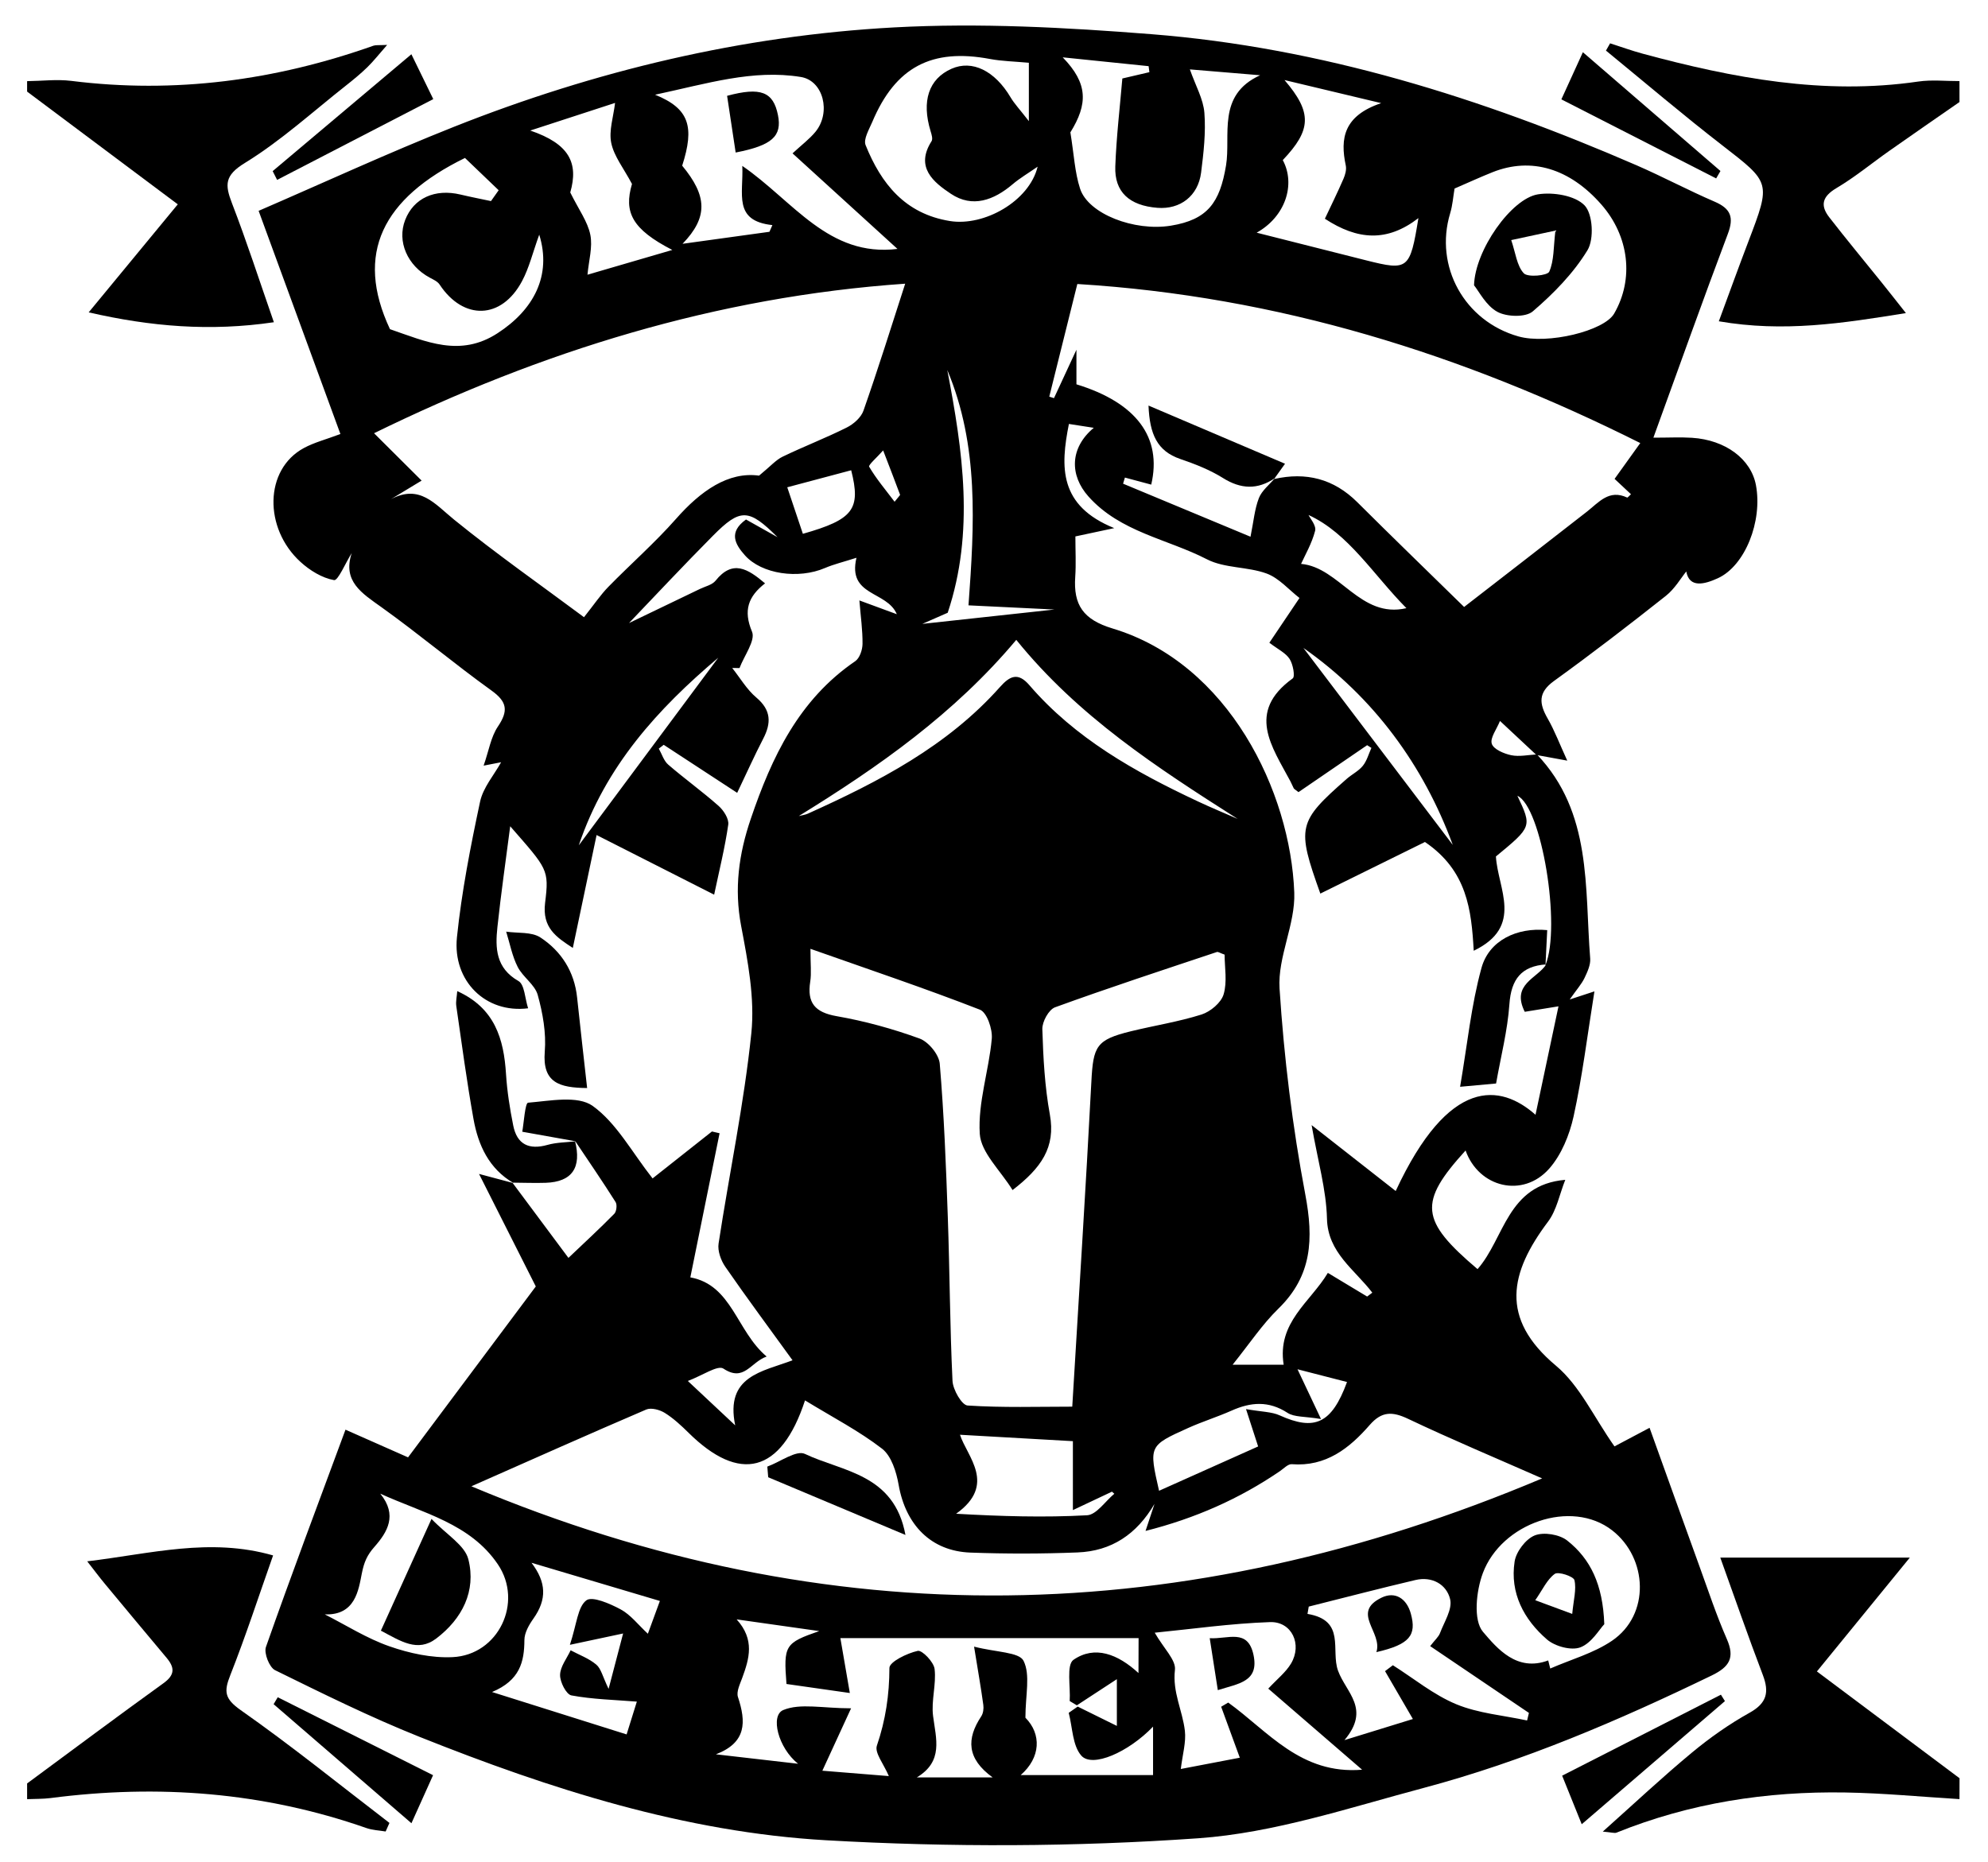 <?xml version="1.0" encoding="utf-8"?>
<!-- Generator: Adobe Illustrator 25.3.1, SVG Export Plug-In . SVG Version: 6.00 Build 0)  -->
<svg version="1.1" id="Capa_1" xmlns="http://www.w3.org/2000/svg" xmlns:xlink="http://www.w3.org/1999/xlink" x="0px" y="0px"
	 viewBox="0 0 380.65 356.55" style="enable-background:new 0 0 380.65 356.55;" xml:space="preserve">
<g>
	<path d="M5.19,341.55c8.69-6.41,17.34-12.88,26.1-19.19c2.24-1.61,2.18-3,0.59-4.89c-3.95-4.7-7.87-9.42-11.79-14.14
		c-1.01-1.21-1.95-2.48-3.39-4.32c12.22-1.46,23.48-4.6,35.59-1.13c-2.74,7.75-5.23,15.43-8.19,22.92
		c-1.25,3.15-1.12,4.52,1.99,6.71c9.75,6.84,19.02,14.35,28.48,21.6c-0.24,0.55-0.49,1.09-0.73,1.64c-1.23-0.21-2.52-0.25-3.69-0.66
		c-19.69-6.89-39.88-8.42-60.48-5.74c-1.48,0.19-2.99,0.14-4.48,0.21C5.19,343.55,5.19,342.55,5.19,341.55z"/>
	<path d="M375.19,344.55c-7.29-0.44-14.57-1.15-21.86-1.27c-15.07-0.25-29.75,2.01-43.81,7.69c-0.38,0.15-0.9-0.05-2.63-0.2
		c6.15-5.49,11.46-10.48,17.06-15.12c3.43-2.85,7.14-5.46,11.03-7.63c3.33-1.85,3.82-3.93,2.55-7.26
		c-2.83-7.42-5.43-14.94-8.14-22.46c11.85,0,23.43,0,36.29,0c-6.5,7.97-12.07,14.79-17.79,21.8c9.58,7.18,18.45,13.81,27.31,20.45
		C375.19,341.89,375.19,343.22,375.19,344.55z"/>
	<path d="M375.19,19.54c-4.46,3.1-8.94,6.18-13.38,9.31c-3.4,2.39-6.63,5.07-10.19,7.18c-2.69,1.6-3.15,3.29-1.36,5.59
		c3.25,4.19,6.64,8.27,9.97,12.41c1.4,1.74,2.78,3.5,4.7,5.93c-12.25,1.98-23.41,3.71-35.82,1.57c2.05-5.55,3.82-10.46,5.68-15.33
		c4.32-11.33,4.24-11.19-5.05-18.39c-7.56-5.85-14.84-12.06-22.24-18.12c0.26-0.46,0.53-0.93,0.79-1.39
		c2.08,0.66,4.13,1.41,6.24,1.98c17.29,4.67,34.71,7.98,52.75,5.34c2.59-0.38,5.27-0.08,7.91-0.09
		C375.19,16.87,375.19,18.21,375.19,19.54z"/>
	<path d="M5.19,15.54c2.82-0.03,5.69-0.39,8.46-0.05c19.85,2.49,39.08-0.09,57.86-6.74c0.44-0.15,0.96-0.07,2.62-0.15
		c-1.6,1.82-2.61,3.12-3.77,4.25c-1.3,1.27-2.72,2.43-4.15,3.56C59.83,21.44,53.77,26.98,46.9,31.2c-3.92,2.4-3.85,4.18-2.48,7.73
		c2.8,7.25,5.19,14.66,8.02,22.78c-12.16,1.8-23.59,0.84-35.46-1.89c5.95-7.21,11.37-13.79,17.06-20.69
		C23.97,31.59,14.58,24.57,5.19,17.54C5.19,16.87,5.19,16.21,5.19,15.54z"/>
	<path d="M110.23,218.57c-3.16-0.56-6.32-1.13-10.23-1.83c0.29-1.59,0.54-5.51,1.11-5.56c4.17-0.34,9.51-1.44,12.38,0.62
		c4.56,3.28,7.48,8.82,11.46,13.88c3.21-2.53,7.29-5.76,11.37-8.99c0.49,0.11,0.98,0.22,1.46,0.34c-1.9,9.36-3.8,18.72-5.6,27.6
		c7.99,1.45,8.83,10.3,14.61,15.16c-3.12,1.11-4.31,4.94-8.28,2.31c-1.09-0.72-4.02,1.33-6.81,2.37c3.48,3.26,6.27,5.88,9.07,8.5
		c-1.96-9.48,5.19-10.27,10.98-12.46c-4.44-6.14-8.76-11.95-12.87-17.9c-0.85-1.23-1.51-3.06-1.29-4.47
		c2.05-13.43,4.88-26.78,6.27-40.27c0.69-6.72-0.67-13.78-1.95-20.53c-1.36-7.16-0.45-13.8,1.85-20.54
		c4.02-11.84,9.21-22.81,19.99-30.17c0.85-0.58,1.39-2.18,1.4-3.31c0.03-2.61-0.35-5.22-0.6-8.33c2.41,0.88,4.59,1.69,7.17,2.64
		c-1.92-4.53-9.48-3.39-7.73-10.81c-2.53,0.81-4.34,1.24-6.03,1.96c-5.09,2.18-12.1,1.18-15.32-2.42c-1.9-2.13-3.2-4.42,0.2-6.87
		c1.96,1.1,4,2.25,6.04,3.39c-5.53-5.52-7.12-5.57-12.36-0.29c-5.58,5.63-11,11.41-16.47,17.14c-0.27,0.28-0.3,0.8-0.77,0.15
		c4.91-2.36,9.81-4.71,14.72-7.08c1.03-0.5,2.36-0.78,3.01-1.59c3.27-4.09,6.16-2.3,9.48,0.51c-3.23,2.51-4.2,5.2-2.5,9.25
		c0.71,1.69-1.51,4.61-2.39,6.97c-0.47,0-0.93,0-1.4-0.01c1.52,1.91,2.79,4.12,4.62,5.66c2.86,2.42,2.88,4.88,1.3,7.91
		c-1.66,3.2-3.13,6.5-4.97,10.34c-4.75-3.1-9.41-6.15-14.07-9.2c-0.31,0.24-0.63,0.48-0.94,0.73c0.59,1.04,0.96,2.34,1.81,3.07
		c3.15,2.72,6.54,5.15,9.65,7.91c0.96,0.85,2,2.47,1.84,3.58c-0.63,4.39-1.71,8.72-2.7,13.41c-7.13-3.62-14.18-7.2-22.51-11.42
		c-1.6,7.58-3.04,14.43-4.55,21.62c-3.14-2.05-5.9-3.84-5.31-8.63c0.8-6.44,0.46-6.48-6.68-14.67c-0.86,6.64-1.77,12.96-2.45,19.31
		c-0.43,4.03-0.32,7.84,4.03,10.33c1.18,0.68,1.23,3.33,1.85,5.22c-8.13,1.03-14.48-5.24-13.63-13.58c0.9-8.72,2.6-17.39,4.43-25.98
		c0.58-2.72,2.68-5.12,4.03-7.56c-0.37,0.07-1.32,0.26-3.35,0.65c1-2.86,1.39-5.49,2.73-7.48c2.02-3,1.81-4.73-1.23-6.91
		c-7.15-5.14-13.91-10.84-21.07-15.96c-3.75-2.68-7.49-4.96-5.68-10.37c-1.23,1.96-2.63,5.33-3.39,5.19
		c-2.3-0.41-4.65-1.86-6.44-3.5c-7.02-6.41-6.95-17.69,0.67-21.8c1.98-1.07,4.23-1.64,6.99-2.68c-5.15-14.05-10.26-28-15.66-42.74
		c12.42-5.37,24.75-11.07,37.37-16.08c27.08-10.75,55.24-17.47,84.3-19.05c16.37-0.89,32.93,0.01,49.3,1.3
		c32.46,2.56,63.17,12.21,92.9,25.12c5.03,2.19,9.89,4.79,14.93,6.96c3.08,1.33,3.72,2.99,2.51,6.18
		c-4.75,12.58-9.25,25.26-14.25,39.01c2.97,0,5.18-0.12,7.38,0.02c6.44,0.41,11.33,4.08,12.26,9.09c1.28,6.91-2.08,15.43-7.3,17.81
		c-2.56,1.17-5.46,1.93-6.04-1.3c-1.04,1.28-2.2,3.32-3.92,4.68c-7.03,5.57-14.15,11.05-21.42,16.3c-3.08,2.23-2.83,4.35-1.2,7.19
		c1.33,2.32,2.28,4.86,3.75,8.06c-2.83-0.52-4.36-0.8-5.9-1.08c-2.08-1.94-4.15-3.88-6.98-6.52c-0.65,1.62-1.93,3.25-1.57,4.37
		c0.33,1.05,2.32,1.9,3.71,2.19c1.56,0.33,3.28-0.07,4.93-0.15c10.59,11.14,9.12,25.45,10.2,39.07c0.1,1.23-0.54,2.6-1.1,3.77
		c-0.56,1.16-1.47,2.16-2.82,4.09c1.68-0.55,2.56-0.84,4.73-1.55c-1.36,8.47-2.31,16.29-3.99,23.95c-0.78,3.53-2.32,7.34-4.67,10
		c-5.04,5.7-13.5,3.61-16.01-3.48c-9.05,9.96-8.74,13.37,2.29,22.72c5.18-5.86,5.65-16.16,16.8-17.1c-1.1,2.75-1.64,5.8-3.3,8.01
		c-7.31,9.73-9.34,18.5,1.52,27.59c4.55,3.81,7.25,9.84,11.2,15.45c1.99-1.06,4.09-2.17,6.72-3.56c3.25,9.02,6.36,17.74,9.52,26.44
		c1.7,4.69,3.27,9.44,5.27,14.01c1.58,3.6,0.5,5.33-2.87,6.97c-17.84,8.64-36.02,16.45-55.19,21.55
		c-14.26,3.79-28.61,8.62-43.16,9.64c-23.65,1.66-47.55,1.73-71.23,0.38c-27.03-1.54-52.82-9.8-77.9-19.82
		c-9.41-3.76-18.52-8.28-27.62-12.75c-1.1-0.54-2.17-3.27-1.75-4.45c4.84-13.76,9.98-27.42,15.23-41.61
		c4.32,1.91,8.32,3.68,11.98,5.3c8.25-11.04,16.19-21.65,24.46-32.73c-3.21-6.37-6.8-13.48-10.87-21.55
		c3.26,0.87,4.93,1.32,6.6,1.76l-0.2-0.08c3.45,4.64,6.9,9.27,10.72,14.4c2.96-2.82,5.94-5.56,8.78-8.45
		c0.43-0.44,0.57-1.73,0.25-2.24c-2.51-3.97-5.17-7.85-7.79-11.76C110.08,218.44,110.23,218.57,110.23,218.57z M243.95,91.74
		c6.11-1.39,11.42-0.06,15.94,4.44c6.53,6.51,13.16,12.92,20.45,20.06c7.29-5.65,15.42-11.93,23.51-18.25
		c2.28-1.78,4.23-4.34,7.71-2.7c0.09,0.04,0.39-0.33,0.73-0.64c-1.07-1-2.09-1.96-3.14-2.94c1.72-2.4,3.24-4.51,4.92-6.86
		c-34.04-17.04-69.38-28.1-107.79-30.46c-1.81,7.27-3.59,14.42-5.37,21.57c0.3,0.1,0.6,0.19,0.9,0.29c1.26-2.71,2.51-5.42,4.3-9.27
		c0,3.17,0,4.93,0,6.62c11.45,3.51,16.44,10.14,14.32,19.21c-1.7-0.46-3.37-0.91-5.04-1.35c-0.12,0.39-0.23,0.78-0.35,1.17
		c8.46,3.52,16.92,7.05,24.4,10.16c0.59-2.9,0.78-5.27,1.6-7.39c0.56-1.45,2.01-2.56,3.06-3.82L243.95,91.74z M295.91,184.86
		c3.05-7.45-0.74-30.37-5.37-32.46c2.8,5.92,2.8,5.92-4.11,11.62c0.35,6.19,5.4,13.4-4.25,18.06c-0.44-7.8-1.25-15.34-9.34-20.83
		c-5.92,2.92-12.97,6.39-20.03,9.88c-4.56-12.75-4.34-13.72,5.04-21.96c1-0.88,2.27-1.49,3.09-2.5c0.78-0.96,1.12-2.28,1.65-3.44
		c-0.27-0.17-0.55-0.35-0.82-0.52c-4.44,3.04-8.89,6.08-13.14,8.99c-0.67-0.52-0.84-0.6-0.91-0.73c-0.23-0.44-0.41-0.9-0.64-1.34
		c-3.52-6.63-8.5-13.25,0.44-19.71c0.49-0.35,0.06-2.72-0.59-3.72c-0.75-1.16-2.23-1.85-3.88-3.11c1.83-2.72,3.54-5.26,5.77-8.57
		c-2.03-1.57-3.91-3.8-6.28-4.68c-3.65-1.34-8.05-0.99-11.42-2.72c-7.6-3.92-16.61-5.2-22.71-12.04c-3.62-4.06-3.6-9.29,1.02-13.15
		c-1.95-0.31-3.41-0.53-4.76-0.74c-1.65,8.27-1.93,15.65,8.68,19.95c-3.83,0.82-5.51,1.18-7.44,1.59c0,2.78,0.14,5.27-0.03,7.74
		c-0.37,5.36,1.51,8.19,7.15,9.89c22.28,6.71,34.08,31.29,34.79,50.59c0.22,6.08-3.2,12.32-2.82,18.35
		c0.85,13.21,2.47,26.44,4.93,39.45c1.6,8.48,1.33,15.56-5.15,21.87c-3.11,3.03-5.56,6.75-8.77,10.74c3.9,0,6.82,0,9.78,0
		c-1.3-8.12,5.1-11.97,8.46-17.59c2.86,1.72,5.19,3.13,7.52,4.53c0.33-0.25,0.66-0.5,0.99-0.74c-3.38-4.44-8.53-7.66-8.68-14.17
		c-0.13-5.54-1.75-11.05-2.94-17.92c6.28,4.92,11.13,8.72,16.1,12.62c10.21-21.96,20.06-20.54,26.77-14.6
		c1.5-7.05,2.96-13.95,4.4-20.77c-1.57,0.26-4.09,0.67-6.46,1.05c-2.64-5.28,2.37-6.36,4.13-9.09L295.91,184.86z M173.32,54.33
		c-36.21,2.51-69.76,13-101.7,28.64c3.08,3.07,5.95,5.92,9.11,9.07c-2.82,1.71-4.34,2.63-5.86,3.55c5.5-2.9,8.38,0.92,12.07,3.92
		c8.13,6.6,16.73,12.62,24.88,18.69c1.99-2.51,3.18-4.29,4.65-5.8c4.28-4.38,8.91-8.43,12.95-13.01c4.75-5.4,10.04-9.11,15.92-8.3
		c2.22-1.82,3.23-3.02,4.53-3.64c4.04-1.95,8.24-3.56,12.25-5.57c1.31-0.65,2.75-1.92,3.21-3.23
		C168.11,70.73,170.62,62.69,173.32,54.33z M154.14,268.19c-4.61,14.06-12.57,15.81-22.29,6.21c-1.41-1.39-2.9-2.78-4.57-3.82
		c-0.97-0.6-2.6-1.04-3.54-0.64c-11.03,4.73-21.99,9.62-33.48,14.7c68.6,28.83,136.47,27.4,205.02-1.51
		c-9.06-3.99-17.46-7.51-25.67-11.41c-3-1.42-5.03-1.47-7.33,1.16c-3.9,4.48-8.4,8.04-14.94,7.53c-0.72-0.06-1.54,0.84-2.28,1.34
		c-7.77,5.3-16.2,9.03-25.72,11.44c0.73-2.19,1.22-3.69,1.72-5.18c-3.42,5.84-8.25,9.05-14.75,9.3c-6.82,0.27-13.66,0.28-20.48,0.03
		c-7.57-0.27-12.43-5.31-13.77-13.01c-0.43-2.45-1.38-5.5-3.17-6.89C164.51,274.06,159.51,271.47,154.14,268.19z M155.18,181.71
		c0,2.98,0.21,4.66-0.04,6.27c-0.64,4.09,0.9,5.9,5.07,6.63c5.38,0.94,10.72,2.41,15.86,4.28c1.71,0.62,3.73,3.08,3.87,4.84
		c0.82,9.75,1.2,19.55,1.54,29.33c0.37,10.46,0.4,20.94,0.9,31.39c0.08,1.69,1.78,4.65,2.89,4.72c6.73,0.44,13.5,0.22,20.04,0.22
		c1.27-21.25,2.59-41.75,3.66-62.25c0.35-6.8,0.94-8.01,7.52-9.63c4.52-1.11,9.15-1.82,13.57-3.22c1.7-0.54,3.76-2.26,4.23-3.86
		c0.72-2.41,0.19-5.19,0.19-7.61c-0.87-0.3-1.24-0.58-1.48-0.5c-10.35,3.46-20.73,6.86-30.99,10.59c-1.2,0.44-2.47,2.76-2.43,4.18
		c0.17,5.46,0.46,10.98,1.44,16.35c1.15,6.29-1.66,10.25-7.14,14.47c-2.34-3.79-6.06-7.18-6.28-10.79
		c-0.37-5.98,1.75-12.08,2.3-18.18c0.17-1.84-0.93-5.05-2.26-5.57C177.22,189.31,166.6,185.74,155.18,181.71z M218.01,313.72
		c-19.43,0-38.79,0-57.1,0c0.52,3,1.11,6.43,1.81,10.51c-4.86-0.69-8.55-1.22-12.13-1.73c-0.57-7.4-0.33-7.84,6.27-10.13
		c-6.18-0.88-11-1.56-15.81-2.24c3.51,3.89,2.42,7.51,1.07,11.2c-0.43,1.19-1.16,2.64-0.82,3.67c1.57,4.76,1.67,8.71-4.22,10.97
		c4.89,0.56,9.79,1.12,15.73,1.81c-3.83-3.05-5.36-9.25-2.83-10.29c3.26-1.35,7.51-0.33,12.98-0.33c-2.25,4.89-3.78,8.2-5.5,11.95
		c3.63,0.29,8.25,0.67,12.73,1.03c-0.97-2.31-2.76-4.46-2.29-5.83c1.67-4.89,2.39-9.73,2.4-14.88c0-1.17,3.38-2.82,5.42-3.27
		c0.84-0.18,3.07,2.12,3.23,3.47c0.35,2.94-0.67,6.06-0.29,9c0.56,4.37,2.02,8.68-3.11,11.76c4.62,0,9.24,0,14.51,0
		c-4.98-3.6-5.01-7.42-2.18-11.69c0.38-0.57,0.5-1.48,0.4-2.18c-0.43-3.16-0.98-6.3-1.77-11.17c4.27,1.1,8.63,1.03,9.47,2.71
		c1.35,2.7,0.36,6.56,0.36,10.9c3.1,3.13,2.95,7.63-0.91,10.99c8.27,0,16.94,0,25.35,0c0-3.5,0-6.16,0-9.28
		c-4.76,4.95-11.65,7.93-13.74,5.55c-1.7-1.94-1.67-5.4-2.41-8.19c0.57-0.4,1.14-0.8,1.72-1.2c2.57,1.27,5.14,2.53,7.5,3.7
		c0-2.94,0-5.98,0-8.95c-2.71,1.77-5.18,3.39-7.66,5.01c-0.46-0.27-0.92-0.55-1.37-0.82c0.18-2.73-0.67-6.94,0.73-7.9
		c4.07-2.8,8.48-1.11,12.44,2.54C218.01,317.81,218.01,315.89,218.01,313.72z M151.75,29.37c1.77-1.64,3.26-2.75,4.4-4.14
		c3-3.67,1.53-9.79-2.82-10.49c-9.19-1.49-17.91,1.27-27.9,3.4c6.56,2.65,7.59,6.13,5.19,13.59c4.79,5.79,5,9.85,0.07,14.96
		c6.04-0.83,11.34-1.57,16.64-2.3c0.19-0.43,0.38-0.85,0.56-1.28c-7.58-0.82-5.51-5.95-5.76-11.34c9.79,6.74,16.49,17.52,29.71,15.9
		C165.33,41.74,158.67,35.67,151.75,29.37z M278.51,36.11c-0.26,1.51-0.37,3.18-0.84,4.73c-3.07,10.16,2.72,20.67,13.08,23.59
		c5.55,1.57,16.39-1.03,18.32-4.38c3.83-6.63,2.87-14.8-2.44-20.87c-6.07-6.93-13.43-9.15-20.83-6.21
		C283.37,33.94,280.99,35.04,278.51,36.11z M273.84,315.25c0.92-1.19,1.6-1.76,1.88-2.49c0.81-2.15,2.41-4.59,1.94-6.5
		c-0.68-2.83-3.45-4.42-6.64-3.67c-6.83,1.61-13.62,3.38-20.43,5.09c-0.08,0.47-0.16,0.94-0.24,1.4c7.4,1.24,4.41,6.92,5.85,10.88
		c1.53,4.21,6.3,7.28,1.23,13.29c5.43-1.67,9.86-3.04,13.1-4.04c-1.9-3.26-3.61-6.21-5.33-9.17c0.5-0.38,1-0.75,1.5-1.13
		c4.02,2.54,7.8,5.67,12.14,7.47c4.23,1.75,9.02,2.13,13.56,3.11c0.12-0.48,0.23-0.97,0.35-1.45
		C286.61,323.89,280.46,319.73,273.84,315.25z M260.81,338.92c-6.24-5.4-12.17-10.52-17.97-15.53c1.73-1.86,3.36-3.13,4.35-4.79
		c2.2-3.67,0.17-8.09-4.02-7.95c-7.5,0.26-14.97,1.33-22.07,2.03c1.74,3.03,4.09,5.23,3.87,7.12c-0.5,4.24,1.44,7.76,1.9,11.64
		c0.26,2.21-0.44,4.53-0.78,7.34c3.7-0.71,8.06-1.54,11.3-2.16c-1.28-3.49-2.42-6.63-3.57-9.76c0.45-0.27,0.9-0.53,1.35-0.8
		C242.83,331.57,249.03,339.88,260.81,338.92z M227.83,13.29c1.11,3.16,2.58,5.7,2.78,8.33c0.29,3.77-0.15,7.64-0.63,11.43
		c-0.57,4.49-4,7.09-8.36,6.75c-5.36-0.42-8.25-3.02-8.07-7.93c0.21-5.72,0.89-11.43,1.35-16.84c2.35-0.55,3.76-0.88,5.18-1.21
		c-0.05-0.38-0.1-0.77-0.15-1.15c-5.09-0.52-10.18-1.04-16.45-1.69c4.89,5.03,4.82,8.95,1.47,14.37c0.69,4.24,0.84,7.66,1.86,10.79
		c1.58,4.84,10.39,8.21,17.37,7.08c7.09-1.15,9.39-4.46,10.57-11.52c0.97-5.78-1.84-13.47,6.53-17.29
		C236.63,14.03,231.99,13.64,227.83,13.29z M62.19,309.17c4.1,2.08,8.05,4.61,12.36,6.11c3.83,1.34,8.1,2.27,12.11,2.08
		c8.77-0.41,13.59-10.5,8.67-17.77c-5.3-7.83-14.26-9.77-22.52-13.54c3.36,4.12,1.36,7.37-1.1,10.17c-1.42,1.61-1.99,2.91-2.43,5.11
		C68.65,304.49,68.05,309.39,62.19,309.17z M119.31,312.83c-3.26,0.7-5.94,1.27-10.19,2.17c1.33-4.01,1.48-7.23,3.14-8.51
		c1.12-0.87,4.55,0.63,6.59,1.73c1.91,1.03,3.34,2.94,5.2,4.66c0.73-2,1.44-3.93,2.3-6.28c-8.51-2.53-16.55-4.92-24.58-7.31
		c2.84,3.74,2.98,7,0.36,10.7c-0.85,1.2-1.72,2.72-1.72,4.1c-0.02,4.17-0.86,7.72-6.2,9.95c9.22,2.91,17.35,5.47,25.77,8.12
		c0.84-2.69,1.55-4.95,1.96-6.28c-4.38-0.35-8.52-0.44-12.53-1.19c-0.99-0.19-2.2-2.57-2.17-3.93c0.03-1.58,1.29-3.14,2.02-4.71
		c1.66,0.89,3.5,1.55,4.91,2.74c0.93,0.78,1.22,2.3,2.36,4.65C117.71,318.9,118.54,315.76,119.31,312.83z M296.44,317.99
		c0.13,0.52,0.26,1.03,0.39,1.55c3.96-1.73,8.28-2.92,11.8-5.3c7.4-5,6.87-15.86,0.06-21.16c-7.84-6.09-21.2-1.38-24.77,8.2
		c-1.27,3.42-1.86,9.01,0.03,11.23C286.68,315.71,290.44,320.23,296.44,317.99z M197,12.02c-2.85-0.26-5.17-0.3-7.42-0.72
		c-11.19-2.11-18.13,1.54-22.56,12.05c-0.61,1.44-1.73,3.31-1.28,4.44c2.98,7.39,7.55,13.15,16.14,14.54
		c6.57,1.06,15.2-3.8,16.8-10.41c-1.9,1.32-3.44,2.22-4.78,3.36c-3.6,3.06-7.7,4.59-11.82,1.84c-3.3-2.2-6.91-5.07-3.71-10.08
		c0.27-0.43,0.01-1.29-0.18-1.9c-1.77-5.78-0.37-10.03,4-11.97c3.96-1.76,8.29,0.38,11.31,5.47c0.73,1.23,1.74,2.29,3.5,4.56
		C197,18.45,197,15.35,197,12.02z M103.25,44.94c-1.25,3.44-1.93,6.36-3.3,8.91c-3.92,7.35-11.21,7.55-15.78,0.64
		c-0.39-0.59-1.19-0.95-1.85-1.3c-4.33-2.31-6.34-6.96-4.74-11.07c1.63-4.18,5.69-6.03,10.6-4.86c1.93,0.46,3.89,0.84,5.83,1.25
		c0.49-0.69,0.98-1.39,1.47-2.08c-2.53-2.42-5.06-4.84-6.45-6.18c-15.77,7.73-21.16,18.3-14.36,32.79
		c6.94,2.39,13.43,5.43,20.59,0.78C102.18,59.34,105.68,52.78,103.25,44.94z M253.68,41.89c1.18-2.5,2.44-5.06,3.57-7.67
		c0.33-0.77,0.6-1.74,0.43-2.53c-1.11-5.2-0.39-9.52,6.78-11.94c-6.89-1.65-12.32-2.94-18.51-4.42c5.36,6.25,5.14,9.57-0.33,15.33
		c2.51,4.67,0.49,10.84-5,13.9c7.29,1.84,14.15,3.58,21.01,5.31c8,2.01,8.36,1.76,9.96-8.1C265.62,46.38,259.96,46.01,253.68,41.89z
		 M152.95,156.28c0.58-0.15,1.2-0.22,1.74-0.46c13.55-6.11,26.68-12.9,36.77-24.24c1.87-2.1,3.44-2.92,5.64-0.36
		c8.77,10.19,20.2,16.59,32.14,22.2c2.55,1.2,5.16,2.28,7.74,3.41c-15.39-9.8-30.51-19.6-42.39-34.29
		C182.75,136.67,168.23,146.86,152.95,156.28z M128.73,47.87c-7.69-3.96-9.33-7.21-7.72-12.64c-1.6-3.01-3.44-5.29-3.97-7.84
		c-0.49-2.36,0.42-5.02,0.73-7.68c-4.77,1.55-10.17,3.31-16.24,5.29c7.46,2.54,9.29,6.19,7.66,11.86c1.64,3.31,3.33,5.58,3.84,8.09
		c0.48,2.35-0.3,4.96-0.54,7.66C117.23,51.22,122.58,49.66,128.73,47.87z M205.43,276c-7.29-0.42-14.58-0.83-21.62-1.23
		c1.36,4.2,7.09,9.54-0.74,15.13c8.6,0.49,16.85,0.74,25.07,0.29c1.81-0.1,3.48-2.68,5.22-4.12c-0.15-0.13-0.3-0.27-0.45-0.4
		c-2.34,1.1-4.68,2.21-7.48,3.53C205.43,284.03,205.43,280.12,205.43,276z M240.9,277.01c-0.61-1.88-1.3-4-2.32-7.15
		c3.04,0.53,4.91,0.5,6.45,1.2c6.66,3,9.94,1.64,12.89-6.39c-2.98-0.77-5.86-1.51-9.48-2.44c1.65,3.49,2.78,5.88,4.5,9.53
		c-3.12-0.53-5.11-0.33-6.42-1.19c-3.61-2.34-7.03-2.06-10.71-0.42c-2.72,1.21-5.59,2.1-8.3,3.32c-7.56,3.4-7.54,3.44-5.58,12.03
		C228.41,282.59,234.86,279.71,240.9,277.01z M269.29,116.47c-6.33-6.39-11.1-14.35-18.74-17.84c0.29,0.63,1.52,2.02,1.26,3.03
		c-0.62,2.41-1.93,4.65-2.69,6.33C256.51,108.64,260.44,118.54,269.29,116.47z M176.6,119.48c7.9-0.86,15.9-1.72,25.3-2.75
		c-6.33-0.31-11.25-0.55-16.46-0.8c1.13-15.45,2.03-30.58-4.06-45.07c2.98,15.51,5.25,31.01,0.08,46.49
		C179.73,118.11,177.92,118.9,176.6,119.48z M278.17,161.81c-5.59-15.21-15.17-28.33-28.6-37.72
		C258.98,136.51,268.8,149.45,278.17,161.81z M150.74,93.32c0.91,2.7,1.95,5.81,2.99,8.91c9.68-2.75,11.14-4.7,9.25-12.17
		C158.8,91.17,154.62,92.28,150.74,93.32z M137.53,125.96c-11.54,9.76-21.58,20.73-26.71,35.93
		C119.97,149.59,128.75,137.77,137.53,125.96z M171.29,96.09c0.86-1.09,1.08-1.26,1.05-1.34c-0.95-2.55-1.93-5.09-3.24-8.49
		c-1.2,1.36-2.87,2.8-2.68,3.12C167.77,91.68,169.51,93.74,171.29,96.09z"/>
	<path d="M98.33,226.57c-4.71-2.74-6.77-7.25-7.67-12.28c-1.28-7.17-2.25-14.4-3.29-21.61c-0.13-0.89,0.11-1.83,0.18-2.87
		c7.19,3.25,8.92,9.14,9.34,15.9c0.21,3.3,0.73,6.59,1.38,9.84c0.72,3.61,3,4.71,6.56,3.71c1.73-0.49,3.6-0.48,5.4-0.69
		c0,0-0.15-0.13-0.15-0.13c1.34,5.17-0.53,7.91-5.6,8.08c-2.12,0.07-4.24-0.02-6.35-0.03L98.33,226.57z"/>
	<path d="M112.42,208.37c-5.3-0.05-8.6-1-8.11-6.98c0.29-3.57-0.38-7.36-1.35-10.85c-0.55-1.98-2.85-3.42-3.84-5.37
		c-1.06-2.09-1.5-4.49-2.2-6.75c2.22,0.33,4.86,0,6.56,1.12c3.99,2.62,6.5,6.53,7.02,11.49
		C111.11,196.75,111.76,202.47,112.42,208.37z"/>
	<path d="M328.6,34.17c-9.74-4.98-19.48-9.95-29.64-15.14c1.44-3.15,2.63-5.78,4.12-9.03c9.07,7.83,17.71,15.29,26.34,22.75
		C329.15,33.22,328.88,33.69,328.6,34.17z"/>
	<path d="M330.28,325.78c-8.96,7.7-17.91,15.41-27.42,23.58c-1.26-3.13-2.34-5.79-3.75-9.3c10.32-5.27,20.36-10.39,30.4-15.51
		C329.76,324.97,330.02,325.37,330.28,325.78z"/>
	<path d="M52.21,32.77c8.71-7.34,17.42-14.68,26.56-22.38c1.42,2.91,2.61,5.36,4.19,8.59c-10.11,5.23-20,10.35-29.9,15.47
		C52.78,33.9,52.5,33.33,52.21,32.77z"/>
	<path d="M53.18,325.04c9.78,4.91,19.57,9.82,29.74,14.93c-1.51,3.36-2.69,5.98-4.14,9.2c-9.08-7.85-17.74-15.32-26.39-22.8
		C52.65,325.93,52.91,325.48,53.18,325.04z"/>
	<path d="M296.07,184.69c-4.76,0.32-6.72,2.83-7.06,7.63c-0.35,5.04-1.64,10.01-2.55,15.18c-2.08,0.19-3.81,0.35-6.89,0.63
		c1.38-8.03,2.11-15.56,4.09-22.75c1.45-5.28,6.78-7.82,12.59-7.25c-0.11,2.22-0.22,4.47-0.33,6.73
		C295.91,184.86,296.07,184.69,296.07,184.69z"/>
	<path d="M244.12,91.57c-3.34,2.25-6.52,2.13-9.98-0.04c-2.5-1.56-5.34-2.67-8.15-3.63c-4.44-1.52-5.86-4.76-6.08-10.23
		c9.05,3.86,17.46,7.44,26.14,11.14c-0.8,1.11-1.44,2.02-2.09,2.92C243.95,91.74,244.12,91.57,244.12,91.57z"/>
	<path d="M146.92,280.87c2.44-0.89,5.56-3.21,7.2-2.43c7.21,3.43,17.08,3.78,19.25,15.52c-9.21-3.87-17.75-7.46-26.28-11.05
		C147.03,282.23,146.97,281.55,146.92,280.87z"/>
	<path d="M140.86,29.21c-0.58-3.85-1.11-7.36-1.64-10.86c6.44-1.73,8.85-0.78,9.74,3.7C149.76,26.05,147.88,27.85,140.86,29.21z"/>
	<path d="M282.24,54.64c0.18-6.73,7.13-16.59,12.22-17.42c2.9-0.47,7.12,0.22,8.94,2.11c1.59,1.65,1.85,6.47,0.56,8.59
		c-2.69,4.42-6.5,8.31-10.47,11.71c-1.37,1.18-4.99,1.07-6.78,0.09C284.53,58.54,283.19,55.8,282.24,54.64z M289.36,45.98
		c0.84,2.46,1.07,4.93,2.41,6.36c0.76,0.81,4.53,0.45,4.87-0.31c0.94-2.11,0.8-4.71,1.18-7.87
		C294.53,44.87,292.38,45.33,289.36,45.98z"/>
	<path d="M263.54,316.4c1.25-3.83-4.94-7.57,1.01-10.44c2.57-1.24,4.79,0.15,5.59,3.08C271.28,313.19,269.9,314.94,263.54,316.4z"/>
	<path d="M233.18,323.68c-0.54-3.45-1.01-6.47-1.55-9.95c3.49,0.22,7.29-1.92,8.38,3.19C241.11,322.08,237.19,322.4,233.18,323.68z"
		/>
	<path d="M82.62,290.89c2.9,3.03,6.38,5.03,7.06,7.74c1.53,6.07-1.18,11.39-6.16,15.17c-3.56,2.7-6.8,0.49-10.59-1.51
		C75.96,305.61,78.91,299.09,82.62,290.89z"/>
	<path d="M307.18,311.05c-0.95,0.99-2.42,3.61-4.57,4.43c-1.74,0.67-4.87-0.18-6.4-1.5c-4.43-3.83-7.13-8.9-6.2-14.93
		c0.29-1.89,2.13-4.31,3.85-5c1.72-0.69,4.73-0.2,6.22,0.98C304.54,298.56,306.91,303.44,307.18,311.05z M301.04,309.08
		c0.25-2.69,0.84-4.7,0.42-6.47c-0.17-0.72-3.09-1.69-3.77-1.19c-1.48,1.08-2.33,3.04-3.73,5.04
		C296.43,307.38,298.07,307.98,301.04,309.08z"/>
</g>
</svg>
